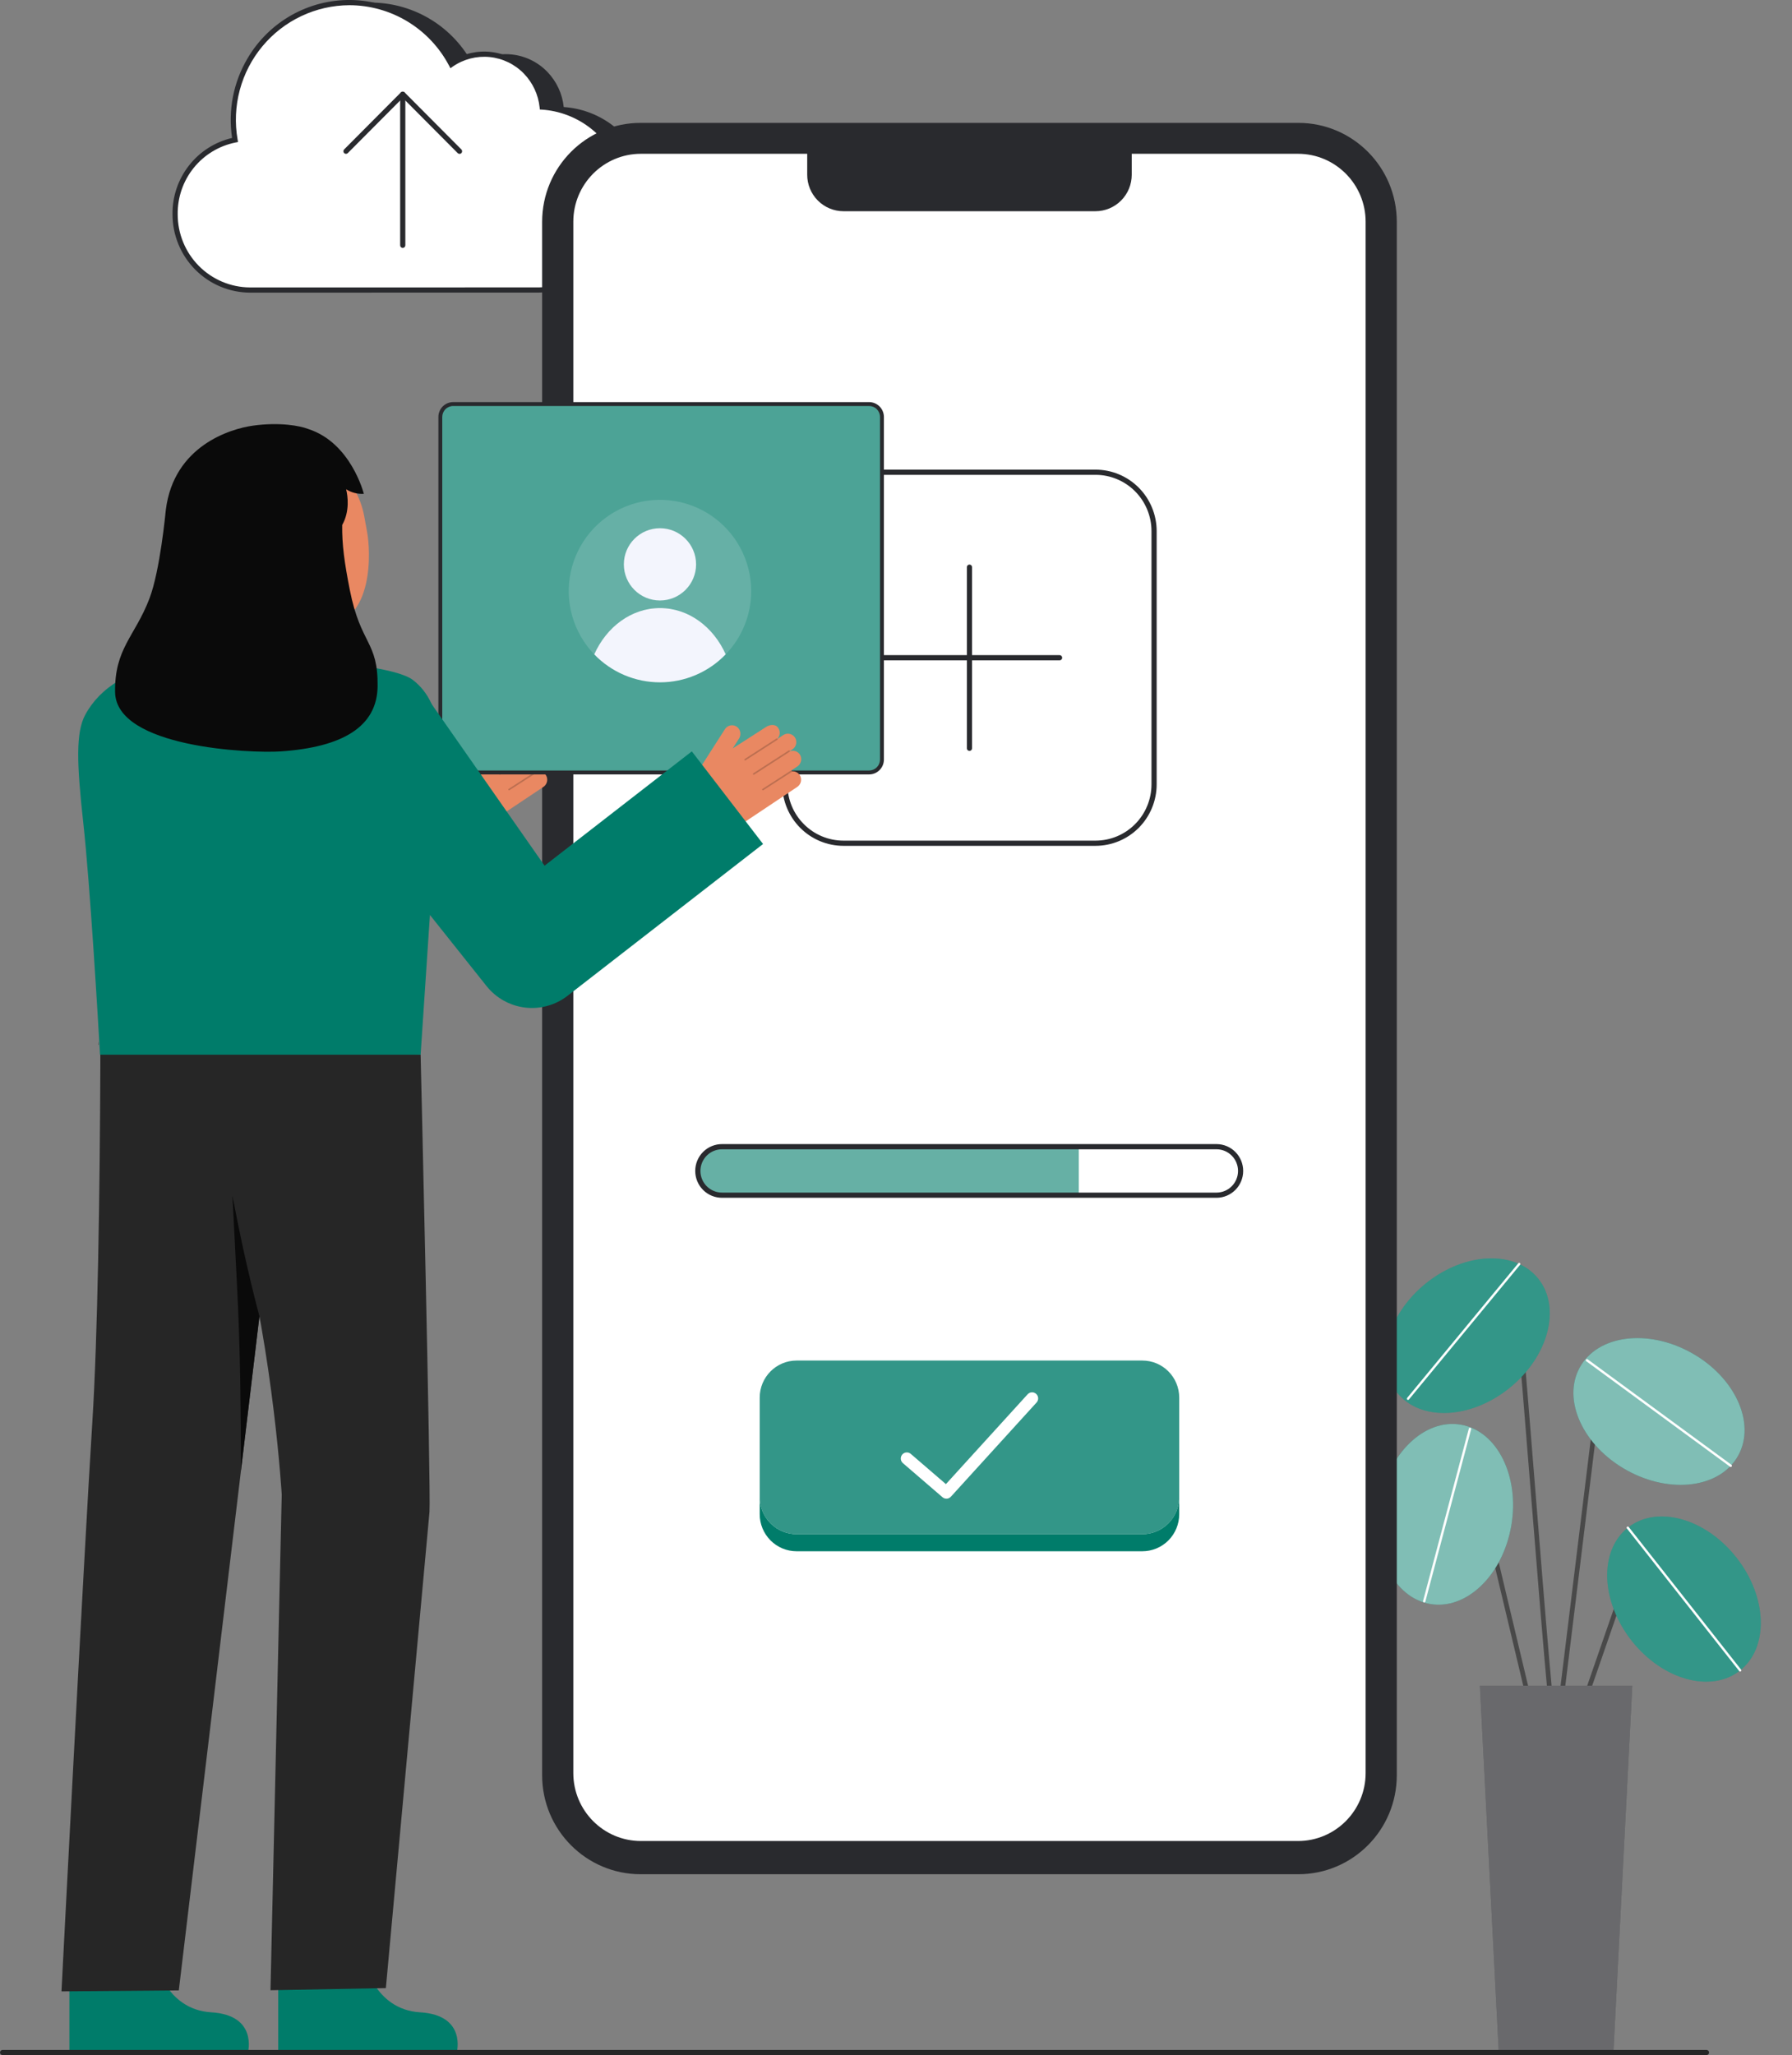<svg width="198" height="227" viewBox="0 0 198 227" fill="none" xmlns="http://www.w3.org/2000/svg">
<rect x="0" y="0" width="198" height="227" fill="#808080" stroke="none"/>
<g clip-path="url(#clip0_1066_8799)">
<path d="M30.004 32.036C27.946 32.022 25.966 31.243 24.445 29.851C22.924 28.459 21.969 26.55 21.764 24.494C21.559 22.437 22.118 20.376 23.334 18.708C24.549 17.04 26.336 15.883 28.35 15.459C27.814 12.396 28.395 9.243 29.987 6.576C31.142 4.615 32.797 2.999 34.781 1.894C36.765 0.789 39.007 0.235 41.275 0.29C43.543 0.345 45.755 1.006 47.684 2.205C49.614 3.405 51.189 5.099 52.249 7.114C53.497 6.253 55.007 5.864 56.512 6.014C58.018 6.165 59.422 6.845 60.476 7.936C61.496 8.991 62.135 10.36 62.287 11.823C64.197 11.952 66.031 12.625 67.574 13.762C69.117 14.899 70.307 16.454 71.003 18.245C71.7 20.036 71.875 21.989 71.508 23.876C71.141 25.763 70.248 27.506 68.931 28.902C68.029 29.864 66.944 30.636 65.742 31.174C64.539 31.711 63.242 32.002 61.926 32.031L30.004 32.036Z" fill="#292A2E"/>
<path d="M27.624 32.036C25.567 32.022 23.587 31.243 22.065 29.851C20.544 28.459 19.589 26.55 19.384 24.494C19.179 22.437 19.738 20.376 20.954 18.708C22.169 17.04 23.956 15.883 25.97 15.459C25.434 12.396 26.015 9.243 27.606 6.576C28.762 4.615 30.417 2.999 32.401 1.894C34.385 0.789 36.627 0.235 38.895 0.29C41.163 0.345 43.375 1.006 45.304 2.205C47.233 3.405 48.809 5.099 49.87 7.114C51.117 6.253 52.627 5.864 54.132 6.014C55.638 6.164 57.042 6.845 58.096 7.936C59.116 8.991 59.754 10.36 59.907 11.822C61.817 11.952 63.651 12.625 65.194 13.762C66.737 14.899 67.927 16.454 68.623 18.245C69.32 20.036 69.495 21.989 69.128 23.876C68.761 25.763 67.868 27.506 66.551 28.902C65.649 29.864 64.564 30.636 63.362 31.174C62.159 31.711 60.862 32.002 59.546 32.031L27.624 32.036Z" fill="white"/>
<path d="M27.624 32.324C25.346 32.313 23.166 31.395 21.561 29.772C19.955 28.148 19.057 25.951 19.062 23.663C19.038 21.715 19.678 19.818 20.875 18.285C22.072 16.753 23.755 15.677 25.644 15.237C25.181 12.19 25.788 9.077 27.36 6.431C28.528 4.448 30.195 2.81 32.193 1.681C34.192 0.552 36.452 -0.028 38.745 -0.001C41.037 0.027 43.282 0.662 45.253 1.839C47.224 3.016 48.852 4.694 49.971 6.704C51.269 5.897 52.802 5.559 54.317 5.747C55.832 5.935 57.237 6.637 58.3 7.737C59.308 8.779 59.96 10.116 60.162 11.554C62.102 11.731 63.954 12.453 65.505 13.637C67.056 14.822 68.243 16.421 68.932 18.252C69.62 20.082 69.781 22.071 69.397 23.989C69.013 25.908 68.099 27.679 66.759 29.1C65.83 30.09 64.715 30.884 63.477 31.437C62.24 31.989 60.906 32.289 59.552 32.318L27.624 32.324ZM38.591 0.575C36.759 0.584 34.95 0.995 33.292 1.779C31.634 2.563 30.166 3.701 28.992 5.114C27.817 6.527 26.963 8.18 26.49 9.958C26.017 11.737 25.936 13.597 26.252 15.41L26.3 15.686L26.027 15.741C24.208 16.104 22.573 17.094 21.405 18.541C20.237 19.988 19.611 21.801 19.634 23.663C19.629 25.799 20.467 27.85 21.965 29.366C23.463 30.881 25.498 31.738 27.624 31.749L59.546 31.745C60.823 31.716 62.082 31.433 63.249 30.911C64.416 30.389 65.468 29.639 66.344 28.705C67.623 27.349 68.491 25.655 68.847 23.822C69.204 21.988 69.034 20.091 68.357 18.351C67.68 16.611 66.525 15.101 65.026 13.995C63.527 12.89 61.745 12.236 59.89 12.11L59.648 12.096L59.623 11.853C59.476 10.455 58.866 9.146 57.891 8.137C56.884 7.095 55.543 6.445 54.105 6.301C52.666 6.157 51.224 6.529 50.032 7.351L49.768 7.534L49.617 7.25C48.556 5.236 46.969 3.551 45.027 2.375C43.084 1.199 40.859 0.576 38.591 0.575Z" fill="#292A2E"/>
<path d="M44.499 27.383C44.424 27.383 44.351 27.353 44.297 27.299C44.244 27.245 44.214 27.172 44.214 27.096V10.406C44.214 10.33 44.244 10.257 44.297 10.203C44.351 10.149 44.424 10.119 44.499 10.119C44.575 10.119 44.648 10.149 44.702 10.203C44.755 10.257 44.786 10.33 44.786 10.406V27.096C44.786 27.172 44.755 27.245 44.702 27.299C44.648 27.353 44.575 27.383 44.499 27.383Z" fill="#292A2E"/>
<path d="M50.774 16.997C50.737 16.997 50.7 16.989 50.665 16.975C50.63 16.96 50.599 16.939 50.572 16.912L44.499 10.813L38.427 16.912C38.373 16.965 38.301 16.994 38.226 16.993C38.151 16.992 38.079 16.962 38.026 16.909C37.973 16.856 37.943 16.784 37.942 16.708C37.942 16.633 37.971 16.56 38.023 16.506L44.297 10.203C44.352 10.151 44.424 10.123 44.499 10.123C44.575 10.123 44.647 10.151 44.702 10.203L50.976 16.506C51.016 16.546 51.044 16.597 51.055 16.653C51.066 16.709 51.06 16.767 51.038 16.819C51.017 16.872 50.98 16.916 50.933 16.948C50.886 16.98 50.831 16.997 50.774 16.997H50.774Z" fill="#292A2E"/>
<path d="M171.935 192.63C171.866 192.63 171.8 192.603 171.751 192.554C171.385 192.186 170.789 185.44 169.182 165.356C168.524 157.139 167.903 149.376 167.45 144.659C167.417 144.322 167.287 144.283 167.244 144.27C166.624 144.082 164.737 145.577 163.684 146.885C163.64 146.937 163.577 146.969 163.51 146.975C163.442 146.982 163.375 146.961 163.322 146.918C163.269 146.876 163.235 146.814 163.228 146.746C163.22 146.678 163.238 146.61 163.28 146.556C163.976 145.691 166.247 143.423 167.394 143.769C167.625 143.839 167.912 144.041 167.966 144.608C168.42 149.329 169.041 157.093 169.699 165.314C170.675 177.518 171.782 191.345 172.145 192.216C172.173 192.255 172.189 192.301 172.193 192.349C172.197 192.396 172.187 192.444 172.165 192.487C172.143 192.53 172.11 192.565 172.069 192.59C172.029 192.616 171.982 192.629 171.934 192.629L171.935 192.63Z" fill="#494949"/>
<path d="M166.782 153.316C171.093 149.845 172.522 144.443 169.973 141.249C167.425 138.056 161.865 138.281 157.554 141.752C153.243 145.223 151.814 150.625 154.363 153.819C156.911 157.012 162.471 156.787 166.782 153.316Z" fill="#007C6A"/>
<path opacity="0.2" d="M166.782 153.316C171.093 149.845 172.522 144.443 169.973 141.249C167.425 138.056 161.865 138.281 157.554 141.752C153.243 145.223 151.814 150.625 154.363 153.819C156.911 157.012 162.471 156.787 166.782 153.316Z" fill="white"/>
<path d="M155.571 154.631C155.546 154.631 155.522 154.624 155.501 154.61C155.481 154.597 155.464 154.578 155.454 154.556C155.443 154.533 155.439 154.508 155.442 154.484C155.445 154.459 155.455 154.436 155.471 154.417L167.757 139.535C167.779 139.508 167.81 139.492 167.845 139.488C167.879 139.485 167.913 139.496 167.94 139.518C167.966 139.54 167.983 139.572 167.986 139.606C167.99 139.641 167.979 139.675 167.957 139.702L155.67 154.584C155.658 154.598 155.643 154.61 155.626 154.618C155.609 154.626 155.59 154.631 155.571 154.631Z" fill="white"/>
<path d="M174.615 189.44C174.585 189.44 174.556 189.435 174.529 189.426C174.464 189.403 174.41 189.355 174.38 189.293C174.35 189.231 174.346 189.159 174.369 189.094L178.983 175.763C179.119 175.371 179.35 175.02 179.656 174.742C179.962 174.463 180.333 174.266 180.734 174.169C181.136 174.072 181.555 174.077 181.954 174.185C182.353 174.293 182.718 174.5 183.017 174.786L185.456 177.127C185.481 177.151 185.501 177.179 185.515 177.211C185.528 177.242 185.536 177.276 185.537 177.31C185.537 177.344 185.531 177.378 185.519 177.41C185.507 177.442 185.488 177.471 185.465 177.496C185.441 177.521 185.413 177.541 185.382 177.555C185.35 177.568 185.317 177.576 185.283 177.577C185.249 177.577 185.215 177.571 185.183 177.559C185.151 177.547 185.122 177.528 185.097 177.504L182.658 175.163C182.422 174.937 182.133 174.774 181.818 174.689C181.504 174.604 181.173 174.6 180.856 174.676C180.539 174.753 180.246 174.909 180.004 175.129C179.763 175.349 179.58 175.626 179.473 175.936L174.858 189.268C174.84 189.318 174.807 189.362 174.764 189.393C174.72 189.424 174.668 189.44 174.615 189.44Z" fill="#494949"/>
<path d="M192.274 184.506C195.469 181.966 195.279 176.38 191.85 172.028C188.421 167.677 183.052 166.208 179.857 168.748C176.662 171.289 176.852 176.875 180.281 181.227C183.71 185.578 189.079 187.046 192.274 184.506Z" fill="#007C6A"/>
<path d="M169.838 191.781C169.78 191.78 169.723 191.761 169.677 191.724C169.632 191.688 169.599 191.637 169.586 191.579L161.842 159.053C161.789 158.831 161.676 158.628 161.516 158.467C161.356 158.305 161.154 158.191 160.934 158.137C160.713 158.083 160.482 158.091 160.266 158.16C160.05 158.23 159.857 158.358 159.708 158.53L157.321 161.301C157.276 161.354 157.212 161.386 157.143 161.391C157.075 161.396 157.007 161.373 156.955 161.328C156.902 161.283 156.87 161.218 156.865 161.149C156.86 161.08 156.883 161.012 156.928 160.96L159.315 158.189C159.526 157.944 159.8 157.762 160.108 157.663C160.415 157.565 160.744 157.553 161.057 157.63C161.371 157.707 161.657 157.869 161.885 158.099C162.112 158.328 162.272 158.617 162.347 158.932L170.092 191.458C170.101 191.497 170.101 191.537 170.093 191.575C170.084 191.614 170.067 191.65 170.043 191.681C170.018 191.712 169.987 191.737 169.952 191.754C169.917 191.771 169.878 191.78 169.839 191.78L169.838 191.781Z" fill="#494949"/>
<path d="M166.982 168.529C167.923 163.061 165.432 158.062 161.417 157.365C157.402 156.668 153.384 160.535 152.443 166.004C151.502 171.472 153.993 176.471 158.008 177.168C162.023 177.865 166.04 173.998 166.982 168.529Z" fill="#007C6A"/>
<path d="M171.935 192.63C171.925 192.63 171.914 192.629 171.903 192.628C171.835 192.619 171.773 192.584 171.73 192.529C171.688 192.475 171.669 192.406 171.677 192.337L176.622 152.005C176.677 151.566 176.856 151.152 177.138 150.812C177.421 150.473 177.796 150.223 178.216 150.092C178.637 149.961 179.087 149.955 179.511 150.074C179.935 150.193 180.316 150.433 180.608 150.765L186.26 157.196C186.284 157.221 186.303 157.251 186.314 157.284C186.326 157.317 186.332 157.351 186.33 157.386C186.328 157.421 186.32 157.455 186.305 157.487C186.29 157.518 186.268 157.546 186.242 157.569C186.216 157.592 186.186 157.61 186.153 157.621C186.12 157.632 186.085 157.636 186.05 157.634C186.016 157.631 185.982 157.621 185.951 157.605C185.92 157.589 185.893 157.567 185.871 157.54L180.218 151.11C179.993 150.853 179.699 150.668 179.371 150.575C179.043 150.483 178.695 150.487 178.37 150.589C178.045 150.69 177.755 150.883 177.537 151.146C177.318 151.408 177.18 151.728 177.138 152.068L172.193 192.401C172.185 192.464 172.155 192.522 172.107 192.564C172.06 192.606 171.999 192.63 171.935 192.63Z" fill="#494949"/>
<path d="M192.058 160.77C194.03 157.189 191.709 152.108 186.875 149.422C182.04 146.736 176.523 147.462 174.55 151.043C172.578 154.624 174.899 159.705 179.733 162.391C184.568 165.077 190.086 164.352 192.058 160.77Z" fill="#007C6A"/>
<path opacity="0.2" d="M192.274 184.506C195.469 181.966 195.279 176.38 191.85 172.028C188.421 167.677 183.052 166.208 179.857 168.748C176.662 171.289 176.852 176.875 180.281 181.227C183.71 185.578 189.079 187.046 192.274 184.506Z" fill="white"/>
<path opacity="0.5" d="M166.982 168.529C167.923 163.061 165.432 158.062 161.417 157.365C157.402 156.668 153.384 160.535 152.443 166.004C151.502 171.472 153.993 176.471 158.008 177.168C162.023 177.865 166.04 173.998 166.982 168.529Z" fill="white"/>
<path opacity="0.5" d="M192.058 160.77C194.03 157.189 191.709 152.108 186.875 149.422C182.04 146.736 176.523 147.462 174.55 151.043C172.578 154.624 174.899 159.705 179.733 162.391C184.568 165.077 190.086 164.352 192.058 160.77Z" fill="white"/>
<path d="M178.26 226.852H165.61L163.513 186.195H180.357L178.26 226.852Z" fill="#292A2E"/>
<path opacity="0.3" d="M178.26 226.852H165.61L163.513 186.195H180.357L178.26 226.852Z" fill="white"/>
<path d="M192.274 184.636C192.255 184.636 192.235 184.631 192.218 184.623C192.2 184.614 192.185 184.602 192.173 184.586L179.756 168.828C179.745 168.815 179.737 168.799 179.732 168.783C179.728 168.766 179.726 168.749 179.728 168.732C179.73 168.715 179.736 168.699 179.744 168.684C179.752 168.669 179.763 168.656 179.777 168.645C179.79 168.634 179.805 168.626 179.822 168.622C179.838 168.617 179.855 168.616 179.872 168.618C179.889 168.62 179.906 168.625 179.921 168.633C179.936 168.642 179.949 168.653 179.959 168.666L192.377 184.424C192.392 184.443 192.402 184.466 192.404 184.491C192.407 184.515 192.403 184.54 192.392 184.562C192.382 184.584 192.365 184.603 192.344 184.616C192.323 184.629 192.299 184.636 192.275 184.636H192.274Z" fill="white"/>
<path d="M191.232 162.033C191.204 162.033 191.178 162.024 191.155 162.008L175.265 150.353C175.251 150.343 175.239 150.33 175.23 150.315C175.221 150.301 175.215 150.285 175.213 150.268C175.21 150.251 175.211 150.233 175.215 150.217C175.219 150.2 175.226 150.184 175.236 150.171C175.246 150.157 175.259 150.145 175.274 150.136C175.288 150.127 175.304 150.121 175.321 150.119C175.338 150.116 175.355 150.117 175.372 150.121C175.388 150.125 175.404 150.132 175.418 150.142L191.308 161.797C191.33 161.813 191.347 161.836 191.355 161.862C191.364 161.889 191.364 161.917 191.355 161.943C191.346 161.969 191.33 161.992 191.308 162.008C191.285 162.024 191.259 162.033 191.231 162.033H191.232Z" fill="white"/>
<path d="M157.362 176.999C157.351 176.999 157.34 176.998 157.329 176.995C157.295 176.986 157.267 176.964 157.25 176.934C157.233 176.904 157.228 176.868 157.237 176.835L162.295 157.798C162.299 157.781 162.307 157.765 162.317 157.751C162.327 157.737 162.34 157.725 162.355 157.716C162.37 157.707 162.386 157.701 162.404 157.699C162.421 157.697 162.438 157.698 162.455 157.702C162.472 157.707 162.487 157.714 162.501 157.725C162.515 157.736 162.526 157.749 162.535 157.764C162.543 157.78 162.549 157.796 162.551 157.814C162.552 157.831 162.551 157.848 162.546 157.865L157.488 176.902C157.48 176.93 157.464 176.955 157.441 176.972C157.419 176.99 157.391 176.999 157.362 176.999Z" fill="white"/>
<path d="M143.449 13.573H70.786C64.775 13.573 59.901 18.468 59.901 24.506V196.087C59.901 202.125 64.775 207.02 70.786 207.02H143.449C149.46 207.02 154.333 202.125 154.333 196.087V24.506C154.333 18.468 149.46 13.573 143.449 13.573Z" fill="#292A2E"/>
<path d="M143.415 16.987H70.82C66.692 16.987 63.346 20.348 63.346 24.494V195.844C63.346 199.99 66.692 203.351 70.82 203.351H143.415C147.543 203.351 150.889 199.99 150.889 195.844V24.494C150.889 20.348 147.543 16.987 143.415 16.987Z" fill="white"/>
<path d="M89.188 15.575H125.047V19.302C125.047 20.371 124.624 21.396 123.871 22.151C123.119 22.907 122.098 23.331 121.034 23.331H93.201C92.137 23.331 91.117 22.907 90.364 22.151C89.612 21.395 89.189 20.37 89.189 19.301V15.575H89.188Z" fill="#292A2E"/>
<path d="M121.047 52.162H93.188C89.616 52.162 86.719 55.071 86.719 58.659V86.643C86.719 90.231 89.616 93.141 93.188 93.141H121.047C124.619 93.141 127.516 90.231 127.516 86.643V58.659C127.516 55.071 124.619 52.162 121.047 52.162Z" fill="white"/>
<path d="M121.046 93.428H93.188C91.397 93.426 89.68 92.711 88.414 91.439C87.148 90.167 86.435 88.442 86.433 86.643V58.66C86.436 56.861 87.148 55.136 88.414 53.864C89.68 52.592 91.397 51.877 93.188 51.874H121.046C122.837 51.877 124.554 52.592 125.821 53.864C127.087 55.136 127.799 56.861 127.801 58.66V86.643C127.799 88.442 127.087 90.167 125.821 91.439C124.554 92.711 122.837 93.426 121.046 93.428ZM93.188 52.449C91.549 52.451 89.978 53.106 88.819 54.27C87.659 55.435 87.007 57.013 87.006 58.66V86.643C87.007 88.29 87.659 89.868 88.819 91.032C89.978 92.197 91.549 92.852 93.188 92.853H121.046C122.686 92.852 124.257 92.197 125.416 91.032C126.575 89.868 127.227 88.29 127.229 86.643V58.66C127.227 57.013 126.575 55.434 125.416 54.27C124.257 53.106 122.686 52.451 121.046 52.449H93.188Z" fill="#292A2E"/>
<path opacity="0.6" d="M119.195 126.66V132.016H79.796C79.089 132.016 78.411 131.733 77.911 131.231C77.411 130.729 77.13 130.048 77.13 129.338C77.13 128.627 77.411 127.946 77.911 127.444C78.411 126.942 79.089 126.66 79.796 126.66H119.195Z" fill="#007C6A"/>
<path d="M134.438 132.303H79.797C79.407 132.307 79.02 132.233 78.659 132.086C78.297 131.939 77.968 131.721 77.691 131.445C77.413 131.169 77.193 130.841 77.043 130.479C76.893 130.117 76.816 129.729 76.816 129.337C76.816 128.946 76.893 128.557 77.043 128.196C77.193 127.834 77.413 127.506 77.691 127.23C77.968 126.954 78.297 126.736 78.659 126.589C79.02 126.442 79.407 126.368 79.797 126.372H134.438C135.216 126.379 135.959 126.695 136.507 127.251C137.054 127.806 137.361 128.556 137.361 129.337C137.361 130.119 137.054 130.869 136.507 131.424C135.959 131.98 135.216 132.296 134.438 132.303ZM79.797 126.946C79.483 126.943 79.17 127.002 78.878 127.121C78.587 127.239 78.321 127.415 78.097 127.637C77.873 127.86 77.696 128.125 77.574 128.416C77.453 128.708 77.391 129.021 77.391 129.337C77.391 129.654 77.453 129.967 77.574 130.259C77.696 130.55 77.873 130.815 78.097 131.038C78.321 131.26 78.587 131.435 78.878 131.554C79.17 131.673 79.483 131.732 79.797 131.729H134.438C135.064 131.722 135.663 131.467 136.104 131.019C136.545 130.571 136.792 129.967 136.792 129.337C136.792 128.708 136.545 128.104 136.104 127.656C135.663 127.208 135.064 126.953 134.438 126.946H79.797Z" fill="#292A2E"/>
<path opacity="0.8" d="M126.219 150.281H88.016C85.765 150.281 83.941 152.114 83.941 154.375V165.368C83.941 167.629 85.765 169.462 88.016 169.462H126.219C128.47 169.462 130.294 167.629 130.294 165.368V154.375C130.294 152.114 128.47 150.281 126.219 150.281Z" fill="#007C6A"/>
<path d="M130.293 165.369V167.252C130.293 168.338 129.864 169.379 129.1 170.147C128.336 170.915 127.299 171.346 126.218 171.346H88.016C86.935 171.346 85.899 170.915 85.135 170.147C84.37 169.379 83.941 168.338 83.941 167.252V165.369C83.941 166.454 84.37 167.495 85.135 168.263C85.899 169.031 86.935 169.462 88.016 169.462H126.218C127.299 169.462 128.335 169.031 129.1 168.263C129.864 167.495 130.293 166.454 130.293 165.369Z" fill="#007C6A"/>
<path d="M104.571 165.538C104.411 165.538 104.256 165.481 104.135 165.376L99.762 161.612C99.696 161.554 99.641 161.484 99.601 161.406C99.561 161.327 99.537 161.241 99.53 161.153C99.524 161.065 99.534 160.976 99.561 160.892C99.589 160.808 99.632 160.73 99.69 160.663C99.747 160.596 99.817 160.541 99.895 160.501C99.974 160.461 100.059 160.437 100.147 160.43C100.234 160.423 100.323 160.434 100.406 160.462C100.49 160.489 100.567 160.533 100.634 160.59L104.514 163.93L113.542 154.008C113.602 153.943 113.673 153.89 113.753 153.852C113.833 153.815 113.919 153.794 114.007 153.79C114.095 153.786 114.182 153.799 114.265 153.829C114.348 153.859 114.424 153.906 114.489 153.965C114.553 154.025 114.606 154.097 114.643 154.177C114.681 154.257 114.702 154.343 114.706 154.432C114.71 154.52 114.696 154.608 114.666 154.691C114.636 154.774 114.59 154.85 114.531 154.916L105.065 165.319C105.003 165.388 104.926 165.443 104.841 165.481C104.756 165.519 104.664 165.538 104.571 165.538Z" fill="white"/>
<path d="M107.117 82.942C107.041 82.942 106.969 82.912 106.915 82.858C106.861 82.805 106.831 82.731 106.831 82.655V62.648C106.831 62.572 106.861 62.498 106.915 62.444C106.969 62.391 107.041 62.36 107.117 62.36C107.193 62.36 107.266 62.391 107.32 62.444C107.373 62.498 107.403 62.572 107.403 62.648V82.655C107.403 82.731 107.373 82.805 107.32 82.858C107.266 82.912 107.193 82.942 107.117 82.942Z" fill="#292A2E"/>
<path d="M117.077 72.939H97.158C97.083 72.939 97.01 72.909 96.956 72.855C96.903 72.801 96.872 72.728 96.872 72.652C96.872 72.575 96.903 72.502 96.956 72.448C97.01 72.394 97.083 72.364 97.158 72.364H117.077C117.152 72.364 117.225 72.394 117.279 72.448C117.332 72.502 117.363 72.575 117.363 72.652C117.363 72.728 117.332 72.801 117.279 72.855C117.225 72.909 117.152 72.939 117.077 72.939Z" fill="#292A2E"/>
<path d="M48.854 85.529L52.047 80.54C52.117 80.43 52.209 80.337 52.317 80.265C52.425 80.193 52.547 80.144 52.675 80.123C52.803 80.1 52.934 80.106 53.06 80.137C53.186 80.169 53.304 80.227 53.406 80.307C53.591 80.46 53.712 80.677 53.746 80.915C53.781 81.153 53.726 81.396 53.592 81.596L52.908 82.666L56.598 80.294C57.004 80.023 57.674 79.951 57.946 80.428C58.063 80.605 58.117 80.817 58.099 81.028C58.081 81.239 57.992 81.438 57.847 81.592C57.85 81.596 57.853 81.599 57.856 81.603C57.858 81.606 57.859 81.609 57.86 81.613L58.486 81.195C58.602 81.118 58.733 81.068 58.871 81.048C59.009 81.028 59.149 81.04 59.282 81.081C59.415 81.123 59.537 81.194 59.639 81.289C59.741 81.384 59.821 81.501 59.872 81.63C59.949 81.836 59.953 82.063 59.884 82.272C59.815 82.481 59.676 82.659 59.491 82.778L59.225 82.956C59.227 82.966 59.227 82.976 59.225 82.986C59.433 82.908 59.661 82.906 59.87 82.982C60.078 83.058 60.253 83.205 60.363 83.398C60.478 83.613 60.507 83.864 60.446 84.1C60.385 84.335 60.237 84.54 60.032 84.671L59.371 85.112C59.385 85.113 59.398 85.116 59.41 85.123C59.422 85.129 59.433 85.139 59.44 85.15C59.449 85.164 59.453 85.181 59.453 85.197C59.657 85.179 59.861 85.229 60.034 85.339C60.208 85.449 60.34 85.613 60.411 85.806C60.482 86.01 60.482 86.232 60.411 86.437C60.341 86.641 60.203 86.815 60.022 86.932L54.442 90.657C53.661 91.178 52.744 91.453 51.806 91.447C50.869 91.441 49.955 91.154 49.181 90.622C48.514 90.164 48.052 89.462 47.891 88.667C47.731 87.871 47.886 87.044 48.323 86.361L48.854 85.529Z" fill="#E98862"/>
<g opacity="0.2">
<path d="M54.207 83.958C54.219 83.977 54.239 83.99 54.261 83.994C54.283 83.999 54.306 83.995 54.325 83.982L57.832 81.722C57.851 81.71 57.865 81.69 57.87 81.668C57.874 81.645 57.87 81.622 57.858 81.602C57.845 81.583 57.826 81.569 57.803 81.564C57.781 81.56 57.758 81.564 57.739 81.576L54.232 83.836C54.222 83.843 54.214 83.85 54.208 83.86C54.201 83.869 54.197 83.88 54.194 83.891C54.192 83.902 54.191 83.913 54.194 83.925C54.196 83.936 54.2 83.946 54.206 83.956L54.207 83.958Z" fill="#0C0C0C"/>
</g>
<g opacity="0.2">
<path d="M55.156 85.54C55.168 85.559 55.188 85.572 55.21 85.577C55.232 85.581 55.255 85.577 55.274 85.564L59.187 83.04C59.197 83.034 59.205 83.026 59.212 83.017C59.218 83.007 59.223 82.997 59.225 82.986C59.227 82.975 59.228 82.963 59.226 82.952C59.224 82.941 59.219 82.93 59.213 82.92C59.2 82.902 59.181 82.889 59.159 82.884C59.136 82.879 59.113 82.883 59.094 82.894L55.18 85.418C55.17 85.424 55.162 85.432 55.155 85.441C55.149 85.45 55.144 85.461 55.142 85.472C55.139 85.483 55.139 85.495 55.141 85.506C55.143 85.517 55.147 85.528 55.154 85.537L55.156 85.54Z" fill="#0C0C0C"/>
</g>
<g opacity="0.2">
<path d="M56.175 87.257C56.187 87.276 56.206 87.289 56.228 87.294C56.251 87.298 56.273 87.294 56.292 87.282L59.414 85.27C59.434 85.258 59.447 85.238 59.452 85.216C59.457 85.193 59.453 85.17 59.44 85.151C59.428 85.131 59.408 85.118 59.386 85.113C59.364 85.108 59.34 85.112 59.321 85.125L56.199 87.136C56.19 87.142 56.181 87.15 56.175 87.159C56.168 87.169 56.164 87.179 56.161 87.191C56.159 87.202 56.159 87.213 56.161 87.224C56.163 87.236 56.167 87.246 56.173 87.256L56.175 87.257Z" fill="#0C0C0C"/>
</g>
<path d="M21.296 77.437L36.071 101.273L26.79 99.757L48.388 82.993L56.259 93.225L34.66 109.988C33.992 110.507 33.228 110.889 32.413 111.111C31.598 111.334 30.747 111.392 29.909 111.285C29.071 111.177 28.262 110.904 27.529 110.482C26.797 110.06 26.153 109.498 25.637 108.826C25.599 108.776 25.561 108.725 25.523 108.674L25.378 108.473L9.042 85.687L21.296 77.437Z" fill="#007C6A"/>
<path d="M17.122 216.427C17.122 216.427 18.186 221.965 23.348 222.274C28.51 222.582 27.391 226.713 27.391 226.713H7.666V216.813L17.122 216.427Z" fill="#007C6A"/>
<path d="M11.038 115.406C11.038 115.406 11.1 113.741 11.087 117.518C11.038 131.603 10.795 147.693 10.2 157.108C9.245 172.243 6.794 219.961 6.794 219.961L19.756 219.852L32.32 114.833L11.038 115.406Z" fill="#262626"/>
<path d="M25.676 132.016C25.676 132.016 26.213 142.238 26.313 144.638C26.543 150.188 26.623 155.934 26.623 162.449L28.666 145.37C28.666 145.37 27.171 140.019 25.676 132.016Z" fill="#0A0A0A"/>
<path d="M40.199 216.427C40.199 216.427 41.263 221.965 46.424 222.274C51.586 222.582 50.467 226.713 50.467 226.713H30.741V216.813L40.199 216.427Z" fill="#007C6A"/>
<path d="M46.475 116.5C46.475 116.5 47.623 164.642 47.455 166.995L42.634 219.597L29.887 219.833L31.129 165.092C31.129 165.092 30.252 149.992 26.62 135.97C24.762 128.774 23.644 121.405 23.283 113.979L46.475 116.5Z" fill="#262626"/>
<path d="M10.899 115.404L10.856 115.407C10.856 115.407 10.886 114.585 10.899 115.404Z" fill="#333333"/>
<path d="M48.3 89.778C48.033 92.932 46.732 112.614 46.475 116.5H11.053C10.852 112.994 9.954 97.671 9.195 90.817C8.471 84.278 8.373 80.893 9.415 78.96C11.117 75.799 14.445 74.084 17.617 73.653C19.553 73.39 22.466 73.201 22.466 73.201C22.466 73.201 22.713 78.213 28.594 78.491C36.6 78.871 36.065 73.201 36.105 73.201C37.402 73.201 43.949 73.814 45.619 75.105C49.188 77.862 48.867 83.093 48.3 89.778Z" fill="#007C6A"/>
<path d="M39.352 73.381C39.315 73.376 38.293 77.24 30.316 76.639C24.794 76.223 23.447 72.448 23.32 72.448C23.916 72.32 24.883 72.189 25.147 72.047C25.604 71.835 26.006 71.521 26.322 71.128C26.638 70.734 26.86 70.273 26.969 69.78C27.218 68.821 27.346 65.13 27.346 63.278L35.842 65.196C35.724 67.285 34.895 72.128 37.801 72.985C38.284 73.127 38.805 73.257 39.352 73.381Z" fill="#E98862"/>
<path d="M35.549 69.304C32.199 69.569 27.896 68.148 27.078 63.659L26.341 59.608C25.523 55.118 27.208 51.048 31.416 50.275C35.624 49.502 39.432 52.563 40.25 57.053L40.576 58.846C40.89 60.571 41.526 68.83 35.549 69.304Z" fill="#E98862"/>
<path d="M38.655 65.182C38.054 62.147 37.778 60.122 37.81 57.986C38.657 56.494 38.434 54.781 38.242 54.041C38.825 54.413 39.511 54.59 40.2 54.545C40.2 54.545 38.798 48.899 34.039 47.379C33.163 47.037 30.928 46.605 27.96 47.014C25.436 47.362 19.214 49.257 18.325 56.295V56.299C18.296 56.532 17.698 63.016 16.507 66.126C14.905 70.307 12.658 71.607 12.715 76.431C12.787 82.582 27.675 83.224 30.997 82.999C37.848 82.535 41.672 80.272 41.722 75.8C41.777 70.788 39.858 71.254 38.655 65.182Z" fill="#0A0A0A"/>
<path d="M96.031 44.63H50.068C49.285 44.63 48.65 45.268 48.65 46.054V83.9C48.65 84.686 49.285 85.323 50.068 85.323H96.031C96.814 85.323 97.448 84.686 97.448 83.9V46.054C97.448 45.268 96.814 44.63 96.031 44.63Z" fill="#007C6A"/>
<path opacity="0.3" d="M96.031 44.63H50.068C49.285 44.63 48.65 45.268 48.65 46.054V83.9C48.65 84.686 49.285 85.323 50.068 85.323H96.031C96.814 85.323 97.448 84.686 97.448 83.9V46.054C97.448 45.268 96.814 44.63 96.031 44.63Z" fill="white"/>
<path d="M96.031 85.54H50.068C49.635 85.539 49.221 85.366 48.916 85.059C48.61 84.752 48.438 84.336 48.437 83.902V46.054C48.438 45.62 48.609 45.203 48.915 44.896C49.221 44.589 49.635 44.416 50.068 44.415H96.031C96.463 44.416 96.878 44.588 97.184 44.896C97.49 45.203 97.662 45.62 97.663 46.054V83.9C97.663 84.335 97.491 84.752 97.185 85.059C96.879 85.367 96.464 85.54 96.031 85.54ZM50.068 44.846C49.749 44.847 49.444 44.974 49.218 45.201C48.993 45.427 48.867 45.734 48.866 46.054V83.9C48.867 84.22 48.994 84.526 49.219 84.752C49.444 84.979 49.749 85.106 50.068 85.107H96.031C96.35 85.106 96.655 84.979 96.881 84.753C97.106 84.527 97.233 84.22 97.234 83.9V46.054C97.234 45.734 97.106 45.427 96.881 45.2C96.656 44.974 96.35 44.846 96.031 44.846H50.068Z" fill="#292A2E"/>
<path d="M83 65.289C83.004 67.895 81.994 70.401 80.183 72.276C78.824 69.238 76.081 67.165 72.922 67.165C69.761 67.165 67.018 69.241 65.658 72.279C64.514 71.09 63.68 69.639 63.227 68.053C62.775 66.467 62.718 64.794 63.063 63.181C63.408 61.568 64.144 60.064 65.205 58.801C66.267 57.539 67.622 56.556 69.152 55.939C70.682 55.323 72.34 55.091 73.98 55.264C75.621 55.438 77.193 56.011 78.561 56.934C79.928 57.857 81.047 59.102 81.821 60.558C82.595 62.015 83 63.639 83 65.289Z" fill="#66B0A6"/>
<path d="M72.921 66.327C75.124 66.327 76.911 64.541 76.911 62.337C76.911 60.133 75.124 58.346 72.921 58.346C70.717 58.346 68.93 60.133 68.93 62.337C68.93 64.541 70.717 66.327 72.921 66.327Z" fill="#F3F5FD"/>
<path d="M80.183 72.275C79.243 73.253 78.115 74.031 76.868 74.562C75.62 75.094 74.278 75.368 72.921 75.368C71.565 75.368 70.223 75.095 68.975 74.564C67.727 74.033 66.599 73.256 65.658 72.278C67.018 69.241 69.761 67.165 72.922 67.165C76.081 67.165 78.824 69.238 80.183 72.275Z" fill="#F3F5FD"/>
<path d="M76.905 85.529L80.098 80.54C80.168 80.43 80.26 80.337 80.368 80.265C80.477 80.193 80.599 80.144 80.727 80.123C80.854 80.1 80.985 80.106 81.111 80.137C81.237 80.169 81.355 80.227 81.457 80.307C81.642 80.46 81.763 80.677 81.798 80.915C81.832 81.153 81.777 81.396 81.644 81.596L80.959 82.666L84.649 80.294C85.055 80.023 85.725 79.951 85.998 80.428C86.114 80.605 86.168 80.817 86.15 81.028C86.132 81.239 86.043 81.438 85.898 81.592C85.901 81.596 85.904 81.599 85.907 81.603C85.909 81.606 85.91 81.609 85.911 81.613L86.537 81.195C86.653 81.118 86.784 81.068 86.922 81.048C87.06 81.028 87.2 81.04 87.333 81.081C87.466 81.123 87.588 81.194 87.69 81.289C87.792 81.384 87.872 81.501 87.923 81.63C88 81.836 88.004 82.063 87.935 82.272C87.866 82.481 87.727 82.659 87.542 82.778L87.276 82.956C87.278 82.966 87.278 82.976 87.276 82.986C87.484 82.908 87.712 82.906 87.921 82.982C88.129 83.058 88.304 83.205 88.414 83.398C88.529 83.613 88.558 83.864 88.497 84.1C88.435 84.335 88.288 84.54 88.083 84.671L87.422 85.112C87.436 85.113 87.449 85.116 87.461 85.123C87.473 85.129 87.484 85.139 87.491 85.15C87.5 85.164 87.504 85.181 87.504 85.197C87.708 85.179 87.912 85.229 88.085 85.339C88.258 85.449 88.391 85.613 88.462 85.806C88.533 86.01 88.533 86.233 88.462 86.437C88.392 86.641 88.254 86.816 88.073 86.932L82.493 90.657C81.712 91.178 80.795 91.453 79.857 91.447C78.92 91.441 78.006 91.154 77.232 90.622C76.565 90.164 76.103 89.462 75.942 88.667C75.782 87.871 75.937 87.044 76.374 86.361L76.905 85.529Z" fill="#E98862"/>
<g opacity="0.2">
<path d="M82.257 83.958C82.27 83.977 82.289 83.99 82.311 83.994C82.333 83.999 82.356 83.995 82.375 83.982L85.882 81.722C85.891 81.716 85.9 81.708 85.906 81.698C85.912 81.689 85.917 81.679 85.919 81.668C85.922 81.656 85.922 81.645 85.92 81.634C85.918 81.623 85.914 81.612 85.908 81.602C85.902 81.593 85.894 81.584 85.884 81.578C85.875 81.572 85.865 81.567 85.854 81.564C85.843 81.562 85.831 81.562 85.82 81.564C85.809 81.566 85.798 81.57 85.789 81.576L82.282 83.836C82.272 83.843 82.264 83.85 82.258 83.86C82.251 83.869 82.246 83.88 82.244 83.891C82.242 83.902 82.242 83.913 82.243 83.925C82.246 83.936 82.25 83.946 82.256 83.956L82.257 83.958Z" fill="#0C0C0C"/>
</g>
<g opacity="0.2">
<path d="M83.207 85.54C83.219 85.559 83.239 85.572 83.261 85.577C83.283 85.581 83.306 85.577 83.325 85.564L87.238 83.04C87.248 83.034 87.256 83.026 87.263 83.017C87.269 83.007 87.274 82.997 87.276 82.986C87.279 82.975 87.279 82.963 87.277 82.952C87.275 82.941 87.271 82.93 87.264 82.92C87.251 82.902 87.232 82.889 87.21 82.884C87.188 82.879 87.165 82.883 87.145 82.894L83.232 85.417C83.222 85.423 83.214 85.431 83.207 85.44C83.201 85.45 83.196 85.46 83.194 85.471C83.191 85.482 83.191 85.494 83.193 85.505C83.195 85.516 83.199 85.527 83.206 85.537L83.207 85.54Z" fill="#0C0C0C"/>
</g>
<g opacity="0.2">
<path d="M84.226 87.257C84.238 87.276 84.258 87.289 84.28 87.294C84.302 87.298 84.325 87.294 84.344 87.282L87.466 85.27C87.485 85.258 87.498 85.238 87.503 85.216C87.508 85.193 87.504 85.17 87.491 85.151C87.479 85.131 87.46 85.118 87.437 85.113C87.415 85.108 87.391 85.112 87.372 85.125L84.251 87.136C84.241 87.142 84.233 87.15 84.226 87.159C84.22 87.169 84.215 87.179 84.213 87.19C84.21 87.201 84.21 87.213 84.212 87.224C84.214 87.236 84.218 87.246 84.225 87.256L84.226 87.257Z" fill="#0C0C0C"/>
</g>
<path d="M46.665 76.303L63.926 100.994L54.842 99.757L76.44 82.994L84.311 93.225L62.712 109.989C61.377 111.025 59.692 111.493 58.017 111.292C56.342 111.092 54.813 110.239 53.758 108.917L53.627 108.752L34.864 85.193L46.665 76.303Z" fill="#007C6A"/>
<path d="M0.286 227H188.549C188.624 227 188.697 226.97 188.751 226.916C188.804 226.862 188.835 226.789 188.835 226.713C188.835 226.636 188.804 226.563 188.751 226.509C188.697 226.456 188.624 226.425 188.549 226.425H0.286C0.21 226.425 0.137 226.456 0.084 226.509C0.03 226.563 0 226.636 0 226.713C0 226.789 0.03 226.862 0.084 226.916C0.137 226.97 0.21 227 0.286 227Z" fill="#262626"/>
</g>
<defs>
<clipPath id="clip0_1066_8799">
<rect width="198" height="227" fill="white"/>
</clipPath>
</defs>
</svg>
